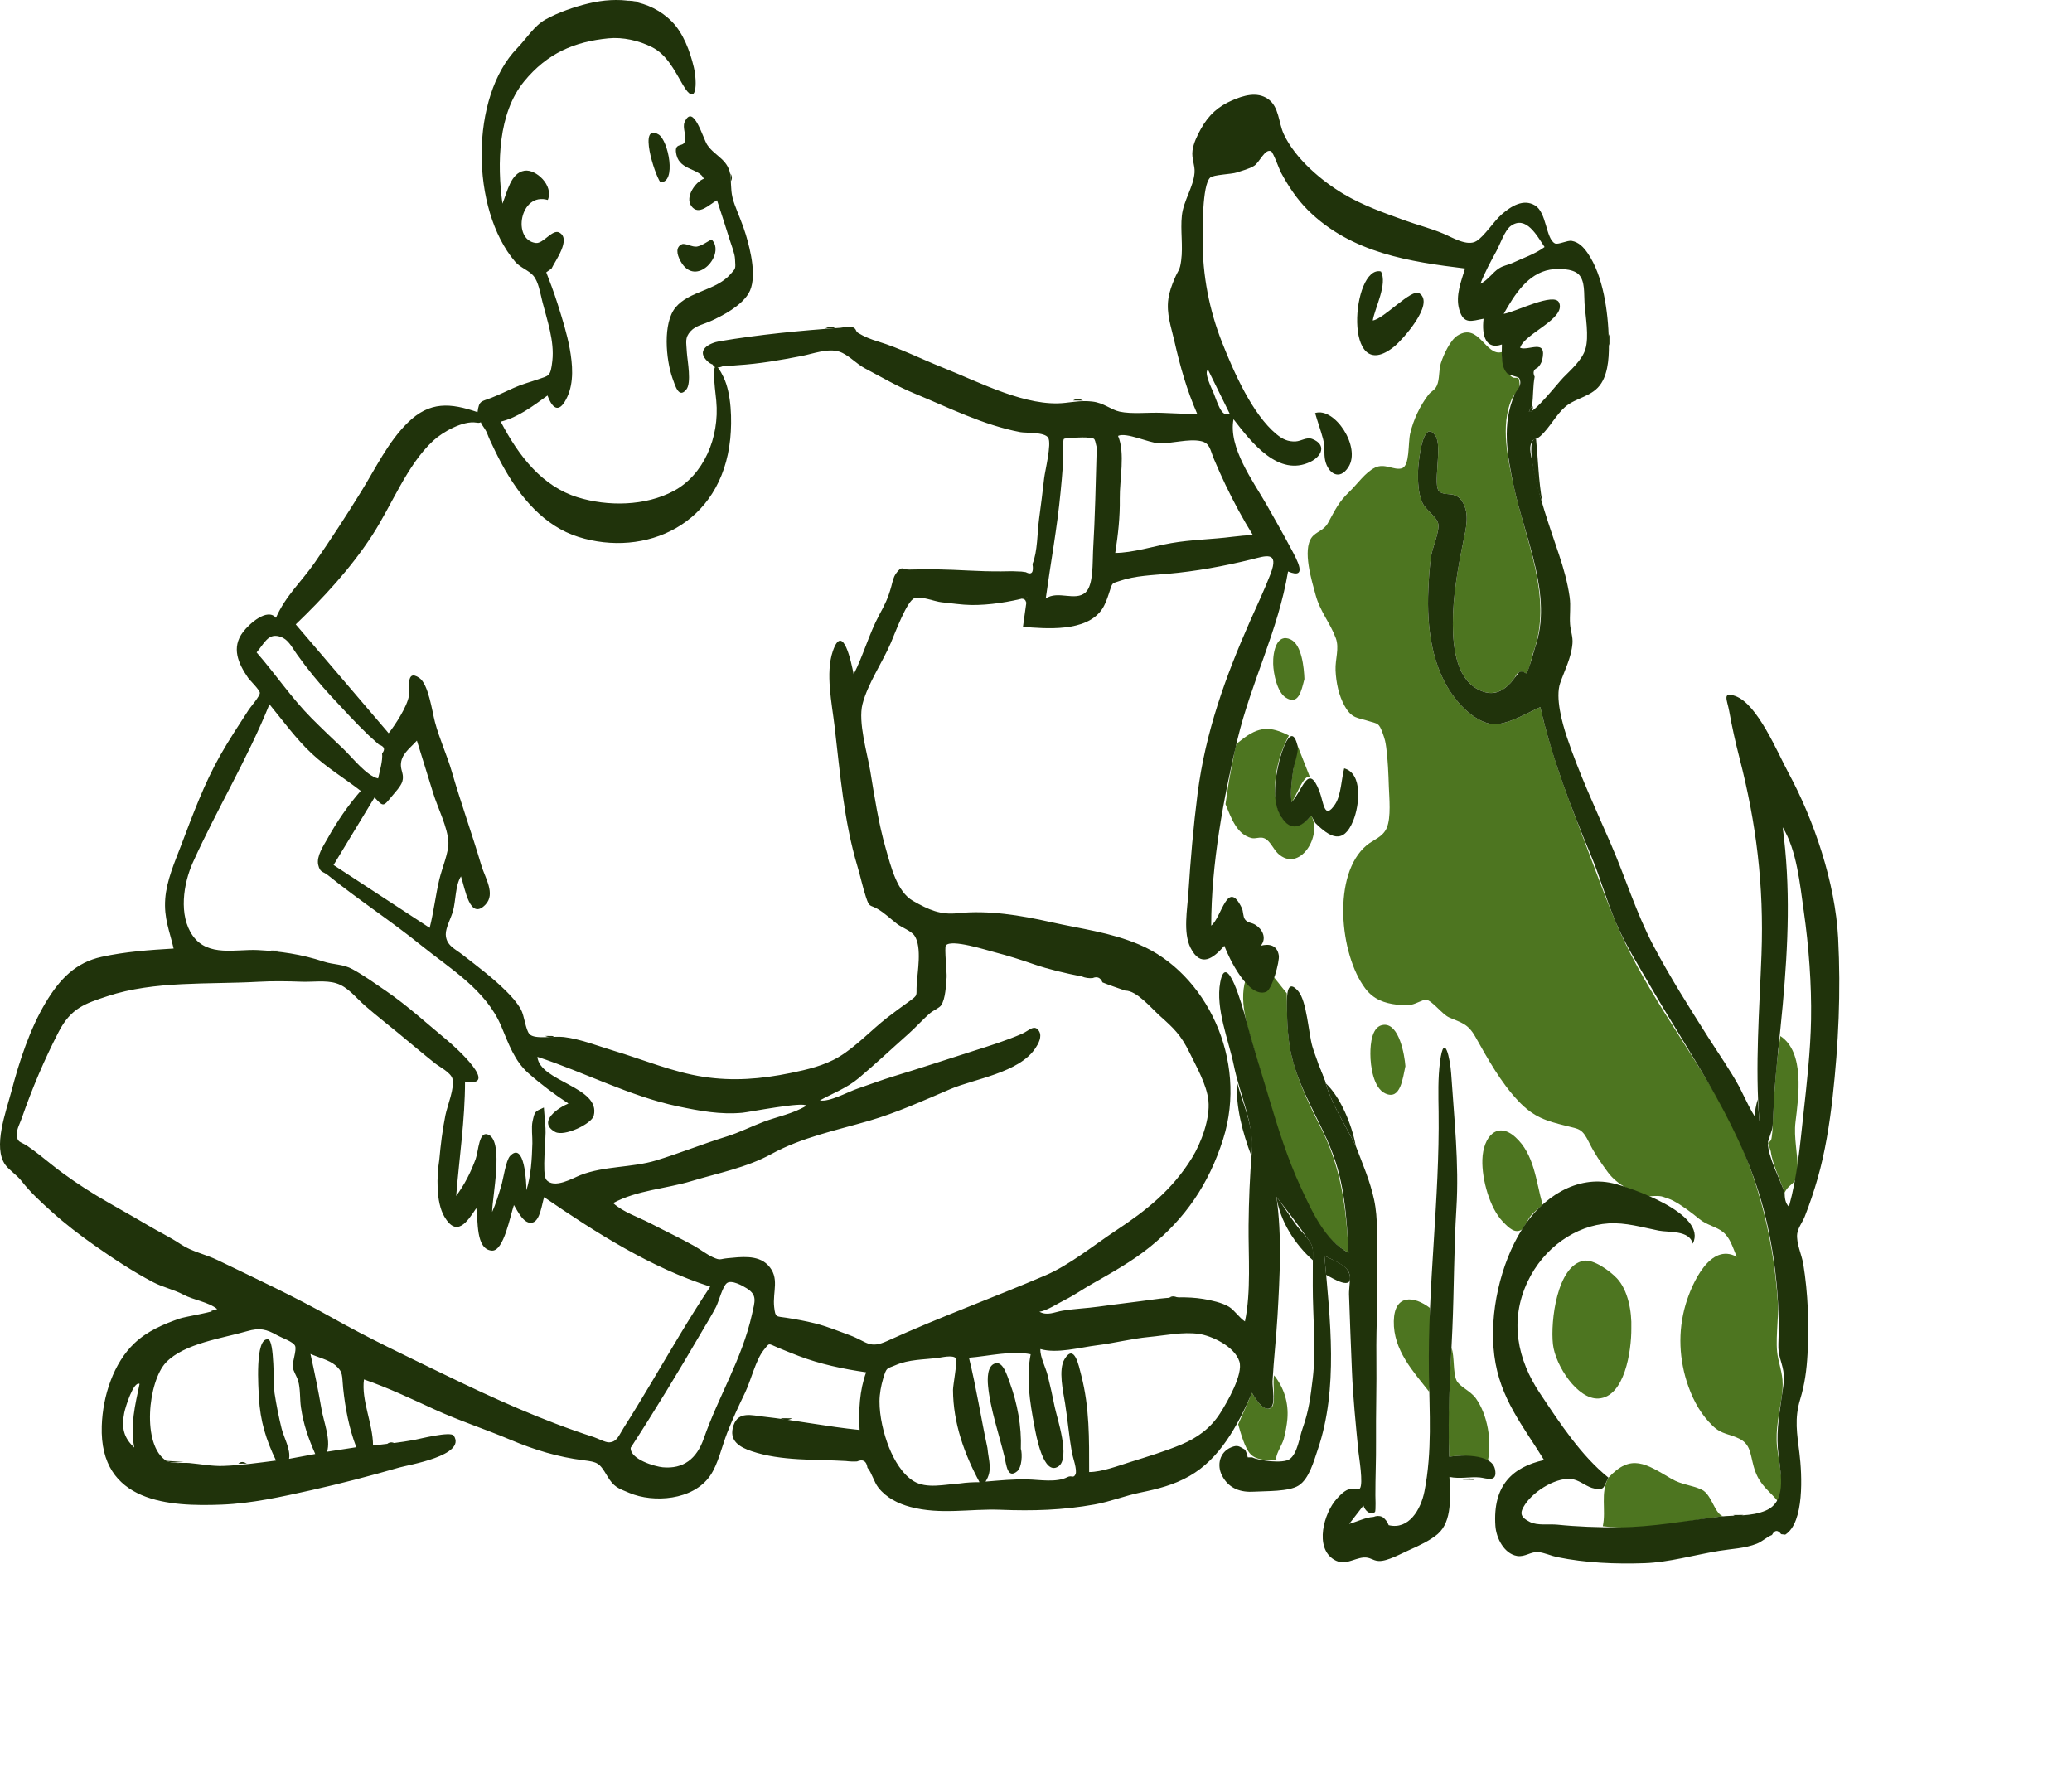 <svg width="372" height="319" viewBox="0 0 372 319" fill="none" xmlns="http://www.w3.org/2000/svg">
<g clip-path="url(#clip0_606_4198)">
<path fill-rule="evenodd" clip-rule="evenodd" d="M300.083 265.489C301.946 266.585 303.687 266.584 305.519 267.437C307.337 268.283 307.811 271.793 309.366 272.212C302.158 273.079 295.059 274.916 287.763 274.003C288.395 271.059 287.261 268.047 288.78 265.285C292.843 260.89 295.484 262.784 300.083 265.489ZM269.646 63.203C269.74 65.272 269.874 66.094 271.158 67.429C272.165 68.475 272.731 66.916 272.827 68.959C272.882 70.137 271.811 70.728 271.396 71.681C269.33 76.426 270.756 82.555 271.772 87.282C273.831 96.866 278.86 107.287 275.316 117.029C274.959 118.012 274.672 120.141 273.982 120.893C273.072 120.343 272.407 120.584 271.988 121.614C271.737 121.937 271.485 122.26 271.234 122.583C269.641 124.267 267.946 124.893 265.832 123.998C261.57 122.194 260.866 116.534 260.843 112.078C260.818 107.168 261.733 102.025 262.711 97.24C263.182 94.937 263.907 92.263 262.557 90.09C261.282 88.037 259.707 89.194 258.452 88.278C257.115 87.302 259.04 80.134 257.723 78.234C255.424 74.915 254.623 83.034 254.586 84.692C254.546 86.508 254.632 88.627 255.381 90.274C255.969 91.567 257.884 92.703 258.212 94.008C258.52 95.229 257.172 98.399 256.964 99.709C256.644 101.726 256.532 103.788 256.44 105.833C256.13 112.742 257.078 120.014 261.237 125.375C263.061 127.727 266.152 130.396 269.044 129.968C271.596 129.59 274.161 128.014 276.542 126.944C278.143 133.976 280.548 140.786 283.11 147.427C285.337 153.2 287.431 159.112 289.77 164.814C294.701 176.833 302.704 187.071 308.957 198.184C314.994 208.912 318.379 221.223 319.191 233.889C319.383 236.884 318.618 240.982 319.228 243.783C319.8 246.408 320.302 247.548 319.928 250.412C319.512 253.593 318.705 256.527 319.052 259.765C319.359 262.637 320.556 266.916 319.248 269.577C317.676 267.662 316.108 266.761 315.154 264.207C314.186 261.615 314.567 259.485 312.373 258.346C310.499 257.373 309.154 257.585 307.5 255.992C305.491 254.057 304.122 251.692 303.132 248.921C301.442 244.194 301.197 239.068 302.626 234.213C303.771 230.32 307.117 223.033 311.807 225.642C311.11 224.006 310.647 222.227 309.318 221.164C308.16 220.238 306.429 219.937 305.137 218.884C303.692 217.707 302.056 216.451 300.443 215.59C299.817 215.256 299.224 215.088 298.577 214.86C297.801 214.586 296.33 214.783 296.234 214.766C293.463 214.287 290.374 212.762 288.682 210.465C287.409 208.735 286.283 207.121 285.311 205.141C284.049 202.573 283.563 202.728 281.142 202.118C277.623 201.232 275.391 200.628 272.576 197.643C269.454 194.332 267.17 190.207 264.886 186.145C263.547 183.765 262.371 183.62 260.19 182.669C258.922 182.117 257.166 179.644 256.011 179.461C255.678 179.407 254.082 180.238 253.542 180.337C252.577 180.516 251.739 180.484 250.773 180.368C248.554 180.102 246.594 179.43 245.103 177.446C240.51 171.334 239.109 156.928 245.397 151.729C246.596 150.739 248.265 150.283 248.971 148.638C249.782 146.75 249.413 143.193 249.348 141.203C249.274 138.931 249.181 136.459 248.884 134.22C248.748 133.191 248.646 132.758 248.279 131.727C247.55 129.684 247.336 129.981 245.836 129.49C243.695 128.789 242.727 129.065 241.414 126.741C240.367 124.888 239.877 122.553 239.782 120.362C239.694 118.317 240.5 116.428 239.827 114.576C238.841 111.866 237.013 109.815 236.211 106.849C235.535 104.352 233.791 98.777 235.51 96.473C236.281 95.44 237.649 95.289 238.413 93.907C239.744 91.501 240.282 90.185 242.258 88.288C243.715 86.889 245.115 84.804 246.872 83.948C248.599 83.107 250.23 84.461 251.633 84.09C253.162 83.685 252.76 79.63 253.184 77.804C253.756 75.342 254.983 72.776 256.469 70.855C256.965 70.213 257.584 70.09 257.97 69.237C258.494 68.081 258.286 66.435 258.694 65.172C259.181 63.663 260.364 61.064 261.686 60.237C265.548 57.819 266.708 64.049 269.646 63.203ZM260.608 241.964C261.153 243.643 260.852 246.341 261.479 247.786C261.979 248.937 263.984 249.667 264.968 251.04C267.073 253.979 267.875 258.701 267.111 262.33C264.534 261.603 262.811 261.138 260.191 261.521C259.927 254.943 260.174 248.54 260.608 241.964ZM228.761 246.922C230.514 249.158 231.384 251.792 231.131 254.78C231.04 255.844 230.756 257.335 230.482 258.357C230.181 259.478 228.684 261.578 229.265 262.179C227.629 262.067 225.708 262.284 224.529 261.075C223.471 259.99 222.731 257.193 222.302 255.71C223.128 253.826 223.954 251.941 224.78 250.057C225.317 251.032 226.896 253.579 228.2 252.764C229.182 252.151 228.389 248.162 228.761 246.922ZM290.294 229.498C292.301 231.63 292.986 235.473 292.884 238.457C292.917 242.568 291.672 250.798 286.997 251.074C283.24 251.296 279.233 245.144 278.81 241.341C278.347 237.172 279.553 227.203 284.333 226.346C286.093 226.03 289.026 228.151 290.294 229.498ZM256.712 234.815C256.792 237.51 256.831 240.103 256.644 242.789C256.488 245.035 257.008 247.687 256.569 249.838C253.789 246.282 250.128 242.411 250.239 237.185C250.343 232.244 253.923 232.665 256.712 234.815ZM228.699 175.416L231.025 178.331C231.092 182.428 231.021 186.479 232.112 190.429C233.26 194.585 235.183 198.591 237.088 202.349C240.789 209.654 241.672 216.544 242.118 224.897C235.156 221.331 231.36 209.145 229.063 201.522C227.846 197.487 226.585 193.448 225.438 189.388C224.307 185.383 222.307 180.151 223.623 175.932C226.152 178.058 227.246 179.154 228.699 175.416ZM272.081 204.169C275.48 207.26 275.738 211.991 276.958 216.313C276.254 216.956 275.481 217.522 274.846 218.254C274.453 218.707 273.528 220.56 273.227 220.75C272.022 221.511 270.97 220.534 269.794 219.306C267.477 216.887 266.031 211.754 266.14 208.205C266.267 204.058 268.831 201.213 272.081 204.169ZM319.644 186.005C324.063 188.899 322.91 196.907 322.359 201.423C322.013 204.254 322.78 207.134 322.727 209.828C322.667 212.867 321.288 212.238 320.405 214.124C319.639 211.836 318.234 209.082 317.914 206.683L317.406 205.165C317.836 204.968 318.065 204.624 318.091 204.136C318.272 202.973 318.269 201.787 318.326 200.602C318.56 195.703 318.884 190.836 319.644 186.005ZM252.323 191.413C251.834 193.545 251.476 197.557 248.729 196.32C246.561 195.344 246.037 191.404 246.032 189.208C246.029 187.405 246.288 184.093 248.494 183.985C251.201 183.852 252.168 189.33 252.323 191.413ZM231.409 132.055C229.581 135.402 228.313 140.346 229.176 144.309C230.083 148.471 232.902 149.478 235.41 146.416C237.48 150.141 233.237 156.776 229.443 153.234C228.624 152.469 228.073 151.004 227.059 150.526C226.228 150.136 225.492 150.667 224.643 150.446C222.032 149.768 221.047 146.836 220.021 144.376C220.303 142.37 220.601 140.382 220.98 138.396C221.182 137.34 221.393 136.286 221.597 135.23C221.945 133.437 221.837 133.661 222.974 132.772C225.973 130.429 228.035 130.314 231.409 132.055ZM232.957 133.862L235.151 139.439C233.956 139.11 232.654 143.211 231.873 144.01C231.508 140.597 232.382 137.18 232.957 133.862ZM231.742 114.812C233.725 115.767 234.12 119.907 234.19 121.91C233.645 124.019 233.135 126.716 230.83 125.231C229.292 124.239 228.633 120.975 228.58 119.192C228.514 116.956 229.249 113.61 231.742 114.812Z" fill="#4D7520"/>
<path fill-rule="evenodd" clip-rule="evenodd" d="M216.884 66.377C216.067 66.797 217.626 69.935 217.869 70.511C218.502 72.013 219.274 75.119 220.773 74.264C219.477 71.635 218.18 69.006 216.884 66.377ZM25.059 248.45C23.967 247.896 22.505 252.662 22.311 253.63C21.767 256.328 22.222 258.14 24.11 259.884C23.329 256.029 24.265 252.189 25.059 248.45ZM277.308 44.345C275.949 42.328 273.986 38.583 271.241 40.566C270.156 41.349 269.322 43.86 268.653 45.087C267.603 47.012 266.586 48.866 265.787 50.939C267.145 50.301 267.945 48.914 269.159 48.155C269.988 47.637 270.744 47.587 271.543 47.21C273.31 46.376 275.729 45.558 277.308 44.345ZM55.737 243.076C56.472 246.367 57.152 249.648 57.721 252.981C58.106 255.236 59.399 258.422 58.724 260.629C60.472 260.36 62.22 260.092 63.968 259.823C62.671 256.45 61.989 252.85 61.604 249.205C61.368 246.975 61.67 246.339 60.2 245.098C59.062 244.137 57.058 243.675 55.737 243.076ZM46.07 117.129C49.431 120.975 52.37 125.359 55.941 128.942C57.796 130.804 59.698 132.614 61.603 134.41C63.217 135.933 65.785 139.29 67.887 139.756C68.147 138.529 68.761 136.519 68.597 135.261C69.21 134.536 69.019 134.006 68.025 133.671C67.417 133.137 66.816 132.594 66.221 132.04C63.885 129.811 61.674 127.389 59.461 125.005C57.26 122.635 55.225 120.155 53.315 117.477C52.308 116.067 51.72 114.653 50.069 114.239C48.109 113.746 47.456 115.494 46.07 117.129ZM113.23 259.926C113.135 262.016 117.63 263.297 118.996 263.422C122.687 263.761 125.085 261.91 126.355 258.26C129 250.662 133.234 243.969 135.005 235.979C135.53 233.609 135.985 232.53 134.113 231.322C133.345 230.827 131.344 229.722 130.509 230.353C129.714 230.953 129.062 233.654 128.551 234.635C127.739 236.195 126.816 237.677 125.935 239.186C121.812 246.243 117.657 253.116 113.23 259.926ZM59.885 155.296L77.143 166.579C77.862 163.738 78.193 160.776 78.868 157.913C79.348 155.878 80.584 153.004 80.506 151.218C80.389 148.551 78.582 145.01 77.795 142.468C76.813 139.3 75.832 136.131 74.85 132.962C73.521 134.416 71.99 135.431 71.974 137.325C71.965 138.407 72.596 139.082 72.23 140.308C71.973 141.169 70.881 142.311 70.354 142.95C68.813 144.819 68.861 144.913 67.242 143.165C64.79 147.209 62.337 151.253 59.885 155.296ZM78.871 208.196C79.118 205.478 79.435 202.872 79.97 200.204C80.299 198.566 81.687 195.201 81.231 193.657C80.895 192.523 78.9 191.537 78.123 190.919C75.875 189.134 73.68 187.255 71.454 185.433C69.502 183.835 67.522 182.275 65.607 180.62C63.834 179.087 62.495 177.181 60.349 176.524C58.471 175.948 56.088 176.324 54.143 176.25C51.533 176.151 48.882 176.118 46.275 176.264C37.524 176.753 27.72 176.054 19.301 178.844C15.322 180.163 12.757 180.939 10.533 185.249C7.96 190.233 5.762 195.412 3.891 200.795C3.618 201.581 3 202.715 3.023 203.574C3.069 205.215 3.582 204.837 4.958 205.772C6.445 206.783 7.902 207.982 9.322 209.12C11.757 211.072 14.78 213.109 17.306 214.631C20.346 216.462 23.408 218.104 26.5 219.948C28.459 221.116 30.487 222.071 32.409 223.355C34.495 224.75 36.831 225.147 39.08 226.235C46.044 229.607 52.784 232.723 59.618 236.569C66.289 240.323 73.036 243.495 79.861 246.807C88.682 251.087 97.415 255.045 106.615 258.005C107.288 258.221 108.704 258.986 109.369 258.951C110.792 258.876 111.114 257.688 111.968 256.348C113.647 253.717 115.265 251.035 116.871 248.345C120.354 242.509 123.761 236.609 127.511 230.99C116.883 227.599 107.029 221.344 97.687 214.923C97.289 216.201 96.972 219.033 95.697 219.46C94.12 219.99 92.975 217.492 92.268 216.343C91.6 218.247 90.455 224.67 88.315 224.529C85.357 224.335 85.879 219.013 85.511 216.901C83.88 219.379 81.991 222.228 79.775 218.417C78.24 215.776 78.41 211.141 78.871 208.196ZM202.009 177.844C200.638 177.354 199.277 176.919 197.936 176.37C197.584 175.516 196.999 175.256 196.181 175.593C195.511 175.661 194.859 175.567 194.226 175.308C191.426 174.761 188.325 174.051 185.65 173.128C183.267 172.306 181.021 171.58 178.6 170.962C177.163 170.596 170.76 168.524 169.814 169.743C169.523 170.118 170.024 174.665 169.953 175.475C169.828 176.916 169.766 179.288 168.967 180.488C168.661 180.948 167.495 181.458 167.074 181.817C165.704 182.981 164.439 184.428 163.077 185.635C160.103 188.27 157.207 191.005 154.172 193.554C152.028 195.355 149.573 196.247 147.191 197.556C148.886 197.903 152.202 196.038 153.913 195.46C156.129 194.71 158.303 193.878 160.569 193.191C165.215 191.785 169.976 190.197 174.698 188.699C177.598 187.779 180.662 186.821 183.473 185.603C184.72 185.063 185.699 183.807 186.523 185.085C187.181 186.106 186.385 187.449 185.88 188.205C182.932 192.616 174.926 193.689 170.641 195.52C165.805 197.584 161.033 199.759 156.054 201.21C150.238 202.904 143.926 204.2 138.507 207.176C134.011 209.644 128.918 210.601 124.138 212.049C119.649 213.41 114.325 213.682 110.082 215.992C111.915 217.646 114.627 218.51 116.763 219.622C119.378 220.984 122.02 222.227 124.606 223.67C125.707 224.284 126.859 225.197 127.973 225.708C129.387 226.356 129.205 226.014 130.666 225.883C132.939 225.678 136.006 225.211 137.852 227.103C140.079 229.386 138.668 231.886 138.995 234.679C139.219 236.593 139.334 236.286 141.193 236.579C142.904 236.848 144.614 237.161 146.302 237.579C148.386 238.096 150.519 238.963 152.549 239.709C155.697 240.868 156.039 242.231 159.321 240.736C168.665 236.477 178.33 232.977 187.735 228.948C192.066 227.092 196.417 223.512 200.494 220.822C205.725 217.371 210.455 213.639 213.997 207.893C215.612 205.275 217.295 200.852 216.956 197.601C216.652 194.693 214.771 191.462 213.559 188.962C212.01 185.77 210.647 184.532 208.277 182.411C206.63 180.937 204.085 177.825 202.009 177.844ZM97.938 202.55C98.083 204.155 97.263 210.77 98.076 211.788C99.465 213.528 102.874 211.497 104.192 210.979C108.476 209.295 113.455 209.663 117.817 208.33C122.049 207.036 126.189 205.36 130.444 204.043C132.727 203.335 134.894 202.227 137.139 201.385C139.639 200.448 142.429 199.934 144.747 198.524C144.46 197.709 134.43 199.67 133.29 199.776C129.331 200.143 125.603 199.445 121.701 198.625C113.093 196.815 104.983 192.522 96.486 189.738C96.885 194.218 107.912 195.11 106.598 200.309C106.231 201.758 101.298 204.127 99.667 203.218C96.352 201.37 100.407 198.769 102.059 198.121C99.544 196.472 97.137 194.684 94.842 192.652C92.384 190.477 91.327 187.426 90.009 184.278C87.256 177.695 80.74 173.866 75.679 169.768C70.206 165.337 64.379 161.57 58.909 157.149C57.933 156.359 57.477 156.722 57.134 155.281C56.767 153.738 58.115 151.777 58.77 150.6C60.489 147.506 62.493 144.577 64.765 141.987C61.835 139.707 58.67 137.825 55.922 135.244C53.137 132.628 50.833 129.435 48.376 126.44C44.451 136.205 38.95 145.261 34.63 154.838C32.924 158.62 32.022 164.341 34.617 168.006C37.348 171.863 42.44 170.362 46.295 170.566C50.363 170.782 54.074 171.309 58.087 172.628C59.903 173.226 61.555 173.049 63.3 174.008C65.346 175.132 67.359 176.576 69.306 177.908C73.134 180.528 76.711 183.808 80.326 186.798C81.809 188.024 89.851 195.294 83.49 194.171C83.49 200.974 82.448 207.94 81.901 214.71C83.409 212.65 84.485 210.557 85.397 208.083C85.94 206.611 85.947 202.854 87.756 203.745C90.477 205.084 88.358 214.925 88.358 217.587C89.032 216.098 89.504 214.494 89.989 212.915C90.357 211.72 90.817 208.329 91.584 207.527C94.152 204.843 94.512 212.163 94.512 213.691C95.344 210.992 95.497 208.112 95.581 205.261C95.613 204.136 95.37 202.386 95.619 201.297C96.032 199.483 95.983 199.602 97.644 198.835C97.743 200.073 97.841 201.311 97.938 202.55ZM177.281 259.956C177.485 262.257 178.263 263.923 176.94 265.994C179.498 265.784 182.017 265.527 184.579 265.602C186.637 265.661 189.714 266.199 191.633 265.192C192.415 264.781 192.681 265.488 193.084 264.704C193.465 263.958 192.568 261.485 192.46 260.872C191.943 257.928 191.691 254.908 191.221 251.945C190.898 249.909 189.95 245.905 191.142 243.981C192.895 241.149 193.667 245.138 194.124 246.908C195.628 252.742 195.541 258.283 195.541 264.277C197.807 264.277 200.784 263.146 202.969 262.463C205.983 261.521 209.202 260.554 212.122 259.324C214.877 258.165 217.302 256.473 219.044 253.75C220.347 251.713 223.235 246.687 222.517 244.435C221.638 241.674 217.443 239.775 215.203 239.472C212.297 239.078 209.319 239.745 206.345 240.025C203.161 240.326 200.073 241.136 196.923 241.526C193.864 241.905 189.759 243.071 186.787 242.197C186.71 243.595 187.732 245.473 188.088 246.896C188.555 248.762 188.972 250.645 189.35 252.536C189.756 254.56 192.268 261.838 189.984 263.293C187.302 265.001 186.022 257.688 185.689 255.905C184.892 251.654 184.208 247.407 185.042 243.134C181.619 242.428 177.491 243.476 173.962 243.754C175.277 249.05 176.125 254.596 177.281 259.956ZM29.87 262.258C31.061 262.863 32.696 262.539 33.99 262.655C36.011 262.836 38.054 263.254 40.089 263.18C43.194 263.067 46.449 262.618 49.557 262.212C47.785 258.556 46.709 255.095 46.488 250.905C46.408 249.4 45.709 240.066 48.138 240.465C49.31 240.658 49.061 248.628 49.289 250.096C49.619 252.226 50.046 254.407 50.565 256.492C50.942 258.005 52.223 260.27 51.895 261.905C53.462 261.615 55.029 261.325 56.596 261.034C55.378 258.257 54.488 255.767 54.032 252.669C53.811 251.174 53.952 249.313 53.524 247.893C53.254 246.998 52.64 246.156 52.558 245.405C52.463 244.539 53.293 242.411 52.986 241.642C52.684 240.886 50.585 240.186 49.849 239.769C47.822 238.621 46.633 238.33 44.361 238.99C39.978 240.264 33.072 241.168 29.803 244.603C26.565 248.006 25.387 259.485 29.87 262.258ZM221.29 96.365C222.503 96.209 223.704 96.112 224.924 96.04C223.142 93.173 221.523 90.177 220.046 87.092C219.322 85.581 218.638 84.046 217.984 82.494C217.232 80.714 217.253 79.551 215.62 79.197C213.359 78.707 210.336 79.686 208.01 79.575C206.213 79.488 202.179 77.555 200.731 78.256C202.051 81.349 200.992 86.161 201.043 89.49C201.095 92.801 200.735 96.001 200.226 99.266C203.309 99.266 207.168 98.049 210.28 97.505C213.904 96.872 217.598 96.839 221.29 96.365ZM172.346 266.326C173.534 266.152 174.663 266.098 175.861 266.098C173.16 261.092 171.121 255.493 171.098 249.528C171.095 248.748 171.916 244.263 171.644 243.891C171.115 243.165 168.92 243.738 168.318 243.807C165.858 244.088 163.124 244.067 160.808 245.08C159.21 245.779 159.192 245.357 158.557 247.507C158.181 248.779 157.911 250.231 157.903 251.569C157.888 254.272 158.642 257.43 159.616 259.864C160.544 262.18 162.01 264.664 164.026 265.909C166.349 267.343 169.622 266.489 172.346 266.326ZM196.904 80.335C196.437 78.34 196.639 78.79 195.086 78.543C194.759 78.491 191.202 78.575 190.997 78.814C190.762 79.089 190.852 83.15 190.821 83.615C190.716 85.207 190.56 86.796 190.408 88.384C189.792 94.831 188.624 101.071 187.747 107.464C189.912 105.928 193.041 108.023 194.891 106.36C196.352 105.046 196.133 100.842 196.242 98.987C196.607 92.778 196.732 86.554 196.904 80.335ZM275.08 72.807C274.885 73.164 274.691 73.522 274.496 73.88C275.252 74.434 279.677 68.797 280.662 67.788C281.972 66.445 284.047 64.652 284.638 62.689C285.325 60.407 284.649 56.805 284.483 54.446C284.364 52.758 284.616 50.422 283.412 49.243C282.304 48.157 279.575 48.186 278.262 48.419C274.324 49.116 271.956 52.818 269.968 56.346C271.987 56.063 279.102 52.348 279.929 54.357C281.129 57.276 273.656 59.885 272.917 62.446C274.447 63.063 277.821 60.667 276.872 64.654C276.71 65.211 276.427 65.673 276.025 66.039C275.326 66.322 275.161 66.855 275.529 67.638C275.216 69.2 275.28 71.175 275.08 72.807ZM320.405 214.125C320.426 215.071 320.502 215.975 321.179 216.644C322.679 211.212 323.148 205.777 323.769 200.127C324.391 194.477 325.053 188.686 325.151 183.04C325.262 176.713 324.739 169.83 323.844 163.578C323.144 158.691 322.602 152.678 320.054 148.518C321.501 159.297 321.051 169.517 320.075 180.334C319.557 186.077 318.826 191.777 318.49 197.545C318.402 199.069 318.373 200.611 318.257 202.131C318.189 203.027 317.413 204.725 317.406 205.165C317.368 207.607 319.655 211.882 320.405 214.125ZM243.405 205.729C244.609 208.896 245.977 212.015 246.699 215.382C247.461 218.937 247.133 222.249 247.255 225.852C247.457 231.829 247.038 237.771 247.111 243.758C247.174 248.859 247.003 253.834 247.047 258.882C247.076 262.075 246.923 265.256 246.932 268.448C246.932 268.438 247.043 271.313 246.851 271.459C245.989 272.113 245.047 271.184 244.783 270.289L242.228 273.594C243.567 273.209 245.214 272.406 246.591 272.335C247.118 272.113 247.643 272.107 248.166 272.316C248.686 272.675 249.07 273.175 249.321 273.817C252.928 274.696 255.093 271.024 255.742 267.741C257.147 260.619 256.641 253.588 256.539 246.397C256.318 230.776 258.488 215.249 258.283 199.626C258.243 196.603 258.142 193.616 258.54 190.598C259.277 184.993 260.366 190.124 260.541 192.769C261.066 200.719 261.981 208.921 261.478 216.92C261.025 224.127 261.067 231.4 260.753 238.629C260.419 246.312 259.882 253.832 260.191 261.521C261.996 261.257 267.8 260.864 268.404 263.762C268.932 266.29 266.81 265.355 265.708 265.248C263.922 265.075 262.177 265.554 260.224 265.154C260.368 268.554 260.778 273.114 258.12 275.41C256.813 276.539 254.648 277.558 253.121 278.224C251.624 278.877 249.089 280.323 247.53 280.244C246.427 280.188 246.002 279.509 244.792 279.617C242.995 279.779 241.441 281.152 239.537 280.018C235.926 277.866 237.701 271.606 239.981 269.098C240.568 268.451 241.229 267.744 242.018 267.428C242.393 267.278 243.962 267.459 244.143 267.235C244.81 266.406 243.977 261.559 243.888 260.639C243.419 255.813 242.909 250.885 242.717 246.037C242.537 241.48 242.336 236.914 242.198 232.355C242.169 231.362 242.554 229.321 242.19 228.453C241.585 227.011 238.931 226.093 237.78 225.421C238.806 236.911 240.313 249.261 236.6 260.205C235.862 262.378 235.035 265.48 233.165 266.689C231.403 267.828 227.253 267.668 225.142 267.803C222.871 267.948 220.649 267.342 219.397 264.905C218.413 262.986 219.003 260.685 221.024 259.849C222.234 259.348 222.47 259.67 223.53 260.265C223.76 260.692 223.921 261.151 224.015 261.642H224.83C225.934 262.206 230.348 262.836 231.562 261.937C232.968 260.896 233.274 258.082 233.874 256.41C234.988 253.304 235.283 250.783 235.687 247.463C236.32 242.266 235.679 236.239 235.691 230.825C235.694 229.3 235.7 227.775 235.702 226.25C235.704 223.947 235.88 223.961 234.73 222.303C232.998 219.804 231.024 217.25 229.169 214.855C230.174 221.853 229.763 229.222 229.364 236.194C229.14 240.111 228.676 244.101 228.464 247.966C228.4 249.127 229.13 252.33 227.95 252.843C226.753 253.364 225.263 250.934 224.78 250.057C222.141 256.078 218.991 261.885 213.547 265C210.747 266.601 207.832 267.324 204.777 267.952C201.947 268.534 199.331 269.596 196.541 270.097C190.765 271.133 185.446 271.28 179.634 271.053C174.151 270.84 168.901 271.997 163.435 270.54C161.302 269.971 159.147 268.927 157.689 267.059C156.893 266.041 156.541 264.437 155.739 263.498C155.558 262.282 154.932 261.908 153.862 262.373C153.19 262.407 152.521 262.382 151.854 262.296C146.372 261.968 140.28 262.334 134.968 260.544C132.951 259.865 130.701 258.745 131.706 255.86C132.586 253.338 135.012 254.104 137.001 254.324C142.78 254.964 148.468 256.132 154.33 256.72C154.141 253.218 154.304 249.645 155.504 246.369C151.438 245.786 147.222 244.906 143.353 243.421C142.158 242.962 140.968 242.486 139.783 241.996C137.829 241.188 138.235 240.979 137.104 242.389C135.682 244.16 134.811 247.855 133.781 249.995C132.622 252.404 131.51 254.785 130.533 257.298C129.608 259.678 128.919 262.864 127.51 264.915C124.411 269.425 117.254 269.815 113.042 268.044C110.979 267.176 110.234 267.04 108.984 264.925C107.614 262.609 107.274 262.474 104.75 262.159C100.193 261.592 95.891 260.284 91.622 258.478C87.112 256.57 82.48 255.082 77.983 253.023C73.772 251.094 69.703 249.154 65.347 247.649C64.83 251.406 66.972 255.642 66.972 259.515C69.507 259.225 71.87 258.971 74.383 258.51C75.279 258.345 80.923 256.897 81.474 257.752C83.769 261.314 73.324 262.989 71.692 263.46C66.46 264.969 61.125 266.372 55.861 267.539C50.487 268.73 45.248 269.915 39.793 270.129C30.563 270.491 17.831 269.881 18.271 256.015C18.445 250.582 20.402 244.685 24.148 241.142C26.479 238.937 29.386 237.725 32.235 236.727C33.288 236.359 38.834 235.497 39.003 235.023C37.44 233.742 34.769 233.408 32.915 232.421C31.147 231.48 29.282 231.13 27.472 230.181C23.856 228.286 20.364 225.969 17.021 223.625C14.362 221.761 11.674 219.703 9.226 217.487C7.281 215.727 5.417 214.034 3.862 212.022C3.048 210.969 1.608 210.036 0.956 209.129C-1.333 205.945 1.081 199.608 2.056 195.9C3.479 190.481 5.379 184.715 8.181 180.02C10.758 175.703 13.631 172.795 18.253 171.783C22.519 170.85 26.809 170.554 31.172 170.292C30.439 167.103 29.407 164.853 29.668 161.355C29.915 158.057 31.372 154.779 32.515 151.775C34.641 146.19 36.646 140.724 39.553 135.582C41.151 132.756 42.946 130.074 44.69 127.366C44.971 126.93 46.719 124.933 46.652 124.37C46.586 123.811 44.83 122.109 44.562 121.719C42.756 119.099 41.508 116.278 43.628 113.473C44.733 112.011 47.983 109.059 49.546 110.916C51.237 107.01 54.195 104.346 56.498 101.022C59.369 96.878 62.111 92.67 64.798 88.329C67.474 84.007 69.66 79.363 73.207 75.88C77.16 71.999 80.881 72.334 85.736 73.993C86.013 71.852 86.398 72.137 88.21 71.422C89.581 70.881 90.913 70.239 92.261 69.628C93.694 68.978 95.144 68.609 96.609 68.098C98.56 67.418 98.853 67.64 99.171 64.743C99.554 61.242 98.244 57.541 97.399 54.243C96.982 52.616 96.692 50.591 95.754 49.496C94.905 48.507 93.4 48.056 92.471 46.962C84.471 37.532 84.345 17.4 92.867 8.636C94.523 6.933 95.889 4.641 97.95 3.491C100.214 2.228 103.2 1.207 105.693 0.611C110.832 -0.615 116.595 -0.226 120.658 3.905C122.661 5.942 123.883 9.18 124.566 12.072C125.218 14.834 125.078 19.504 122.605 15.234C121.046 12.541 119.691 9.795 117.051 8.463C114.691 7.273 111.811 6.63 109.24 6.883C103.183 7.478 98.274 9.511 94.081 14.637C89.445 20.305 89.209 29.354 90.209 36.561C91.089 34.429 91.686 31.054 94.155 30.647C96.212 30.308 99.456 33.311 98.352 35.898C93.341 34.437 91.876 43.101 96.208 43.622C97.52 43.78 99.181 41.11 100.389 41.732C102.648 42.894 99.621 46.899 99.024 48.218C98.707 48.441 98.39 48.664 98.073 48.888C98.385 49.718 98.701 50.546 99.019 51.373C99.405 52.428 99.773 53.485 100.112 54.561C100.938 57.179 101.794 59.878 102.292 62.605C102.798 65.378 103.06 68.617 101.865 71.222C100.551 74.085 99.313 73.733 98.303 71.009C95.661 72.913 93.004 74.944 89.897 75.696C93.155 81.944 97.372 87.316 103.713 89.282C109.087 90.948 115.851 90.887 120.979 88.131C126.3 85.271 129.228 78.587 128.595 71.937C128.389 69.783 127.293 62.303 129.901 67.714C131.331 70.682 131.436 75.496 131.11 78.75C129.55 94.317 115.749 100.141 103.848 96.394C97.743 94.471 93.344 89.325 90.069 83.266C89.305 81.854 88.606 80.396 87.923 78.93C87.65 78.344 87.41 77.527 87.046 77.013C85.62 74.999 87.021 76.121 85.507 75.869C83.163 75.48 79.474 77.532 77.734 79.158C73.011 83.57 70.396 90.627 66.771 96.187C62.913 102.106 58.012 107.374 53.096 112.097C58.657 118.609 64.217 125.121 69.778 131.633C70.927 130.179 73.11 126.856 73.416 124.912C73.595 123.773 72.791 120.023 75.263 121.692C76.933 122.819 77.566 127.643 78.087 129.616C78.891 132.664 80.245 135.534 81.121 138.551C82.745 144.147 84.745 149.694 86.409 155.331C87.085 157.623 89.014 160.467 87.16 162.408C84.344 165.356 83.507 159.551 82.761 157.334C81.722 158.985 81.857 161.662 81.322 163.588C80.995 164.764 79.999 166.595 80.032 167.754C80.088 169.735 81.662 170.325 83.079 171.433C85.717 173.493 88.424 175.504 90.84 177.904C91.848 178.905 92.776 179.917 93.511 181.205C94.154 182.329 94.347 184.864 95.057 185.646C95.985 186.669 99.418 185.956 101.23 186.179C104.257 186.551 107.324 187.782 110.262 188.666C115.461 190.23 120.809 192.483 126.254 193.319C131.601 194.139 136.619 193.732 141.949 192.639C144.86 192.041 147.987 191.328 150.644 189.727C153.704 187.884 156.417 184.934 159.275 182.707C160.555 181.71 161.863 180.768 163.171 179.823C164.919 178.56 164.462 178.834 164.576 176.827C164.708 174.505 165.556 170.071 164.199 168.004C163.633 167.141 161.894 166.51 161.076 165.882C159.886 164.969 158.819 163.908 157.544 163.173C156.152 162.371 156.111 163.007 155.465 161.039C154.878 159.252 154.491 157.38 153.952 155.575C151.487 147.316 150.85 138.929 149.828 130.305C149.354 126.3 148.189 120.849 149.508 116.948C151.342 111.521 152.876 119.11 153.263 121.056C155.014 117.627 156.02 113.814 157.841 110.429C158.903 108.456 159.422 107.447 160.021 105.285C160.263 104.409 160.36 103.682 160.872 102.955C161.956 101.416 162.116 102.293 163.243 102.255C166.787 102.136 170.271 102.241 173.819 102.428C175.779 102.532 177.74 102.587 179.715 102.579C180.677 102.575 181.65 102.521 182.612 102.584C183.13 102.578 183.645 102.622 184.158 102.717C185.217 103.282 185.621 102.795 185.37 101.256C186.292 99.052 186.231 95.534 186.557 93.129C186.885 90.709 187.19 88.284 187.464 85.854C187.611 84.555 188.842 79.654 188.189 78.587C187.541 77.529 184.166 77.766 183.167 77.576C176.528 76.314 170.352 73.186 164.142 70.624C161.085 69.362 158.183 67.659 155.25 66.111C153.724 65.305 152.281 63.646 150.672 63.129C148.642 62.477 145.946 63.52 143.923 63.912C140.067 64.66 136.347 65.315 132.434 65.559C131.052 65.645 128.423 66.088 127.176 65.002C124.67 62.82 127.523 61.545 129.16 61.269C136.403 60.051 143.624 59.351 150.921 58.843C151.264 58.819 152.517 58.528 152.934 58.679C153.884 59.022 153.501 59.42 154.071 59.773C155.126 60.429 156.33 60.912 157.668 61.318C161.49 62.479 165.339 64.426 169.174 65.956C176.074 68.709 184.318 73.099 191.219 72.327C192.922 72.137 194.322 71.893 196.103 72.091C198.188 72.322 199.405 73.545 201.007 73.9C203.153 74.376 206.223 74.019 208.483 74.11C210.637 74.197 212.793 74.312 214.948 74.312C213.055 69.96 211.903 65.875 210.839 61.202C210.259 58.653 209.386 56.338 209.764 53.654C209.943 52.387 210.385 51.197 210.868 50.052C211.597 48.325 211.804 48.686 212.063 46.773C212.419 44.14 211.908 41.364 212.188 38.723C212.475 36.013 214.266 33.597 214.466 31.006C214.572 29.627 213.898 28.502 214.1 27.015C214.28 25.685 214.969 24.291 215.588 23.171C217.028 20.561 218.783 19.082 221.218 18.019C223.175 17.165 225.673 16.381 227.65 17.764C229.668 19.176 229.522 22.016 230.489 24.089C232.568 28.546 237.364 32.529 241.187 34.805C244.699 36.896 248.483 38.217 252.249 39.581C254.541 40.41 256.897 41.002 259.149 41.951C260.771 42.633 263.415 44.289 265.066 43.283C266.505 42.407 268.183 39.731 269.607 38.489C271.274 37.035 273.496 35.617 275.594 36.883C277.692 38.148 277.52 42.814 279.151 43.691C279.72 43.997 281.408 43.101 282.184 43.242C283.436 43.47 284.298 44.356 285.048 45.447C287.851 49.523 288.719 55.988 288.842 61.013C288.903 63.522 288.85 66.644 287.509 68.774C285.946 71.26 282.987 71.321 280.979 73.07C279.374 74.469 278.237 76.757 276.607 78.247C275.604 79.166 275.216 78.46 274.801 79.892C274.53 80.823 275.077 82.64 275.238 83.541C276.236 89.099 278.105 94.226 279.879 99.521C280.714 102.016 281.423 104.512 281.804 107.156C282.054 108.891 281.766 110.408 281.887 112.077C281.973 113.266 282.415 114.292 282.317 115.511C282.111 118.091 280.886 120.371 280.106 122.641C279.217 125.229 280.438 129.71 281.333 132.386C283.478 138.798 286.494 145.275 289.174 151.436C291.807 157.487 293.765 163.932 296.832 169.745C299.81 175.391 303.315 180.919 306.704 186.258C308.589 189.228 310.589 192.054 312.297 195.169C312.671 195.85 315.22 201.5 315.882 201.304C315.071 191.445 315.891 181.192 316.253 171.34C316.707 159.007 315.334 147.836 312.299 136.064C311.589 133.312 310.957 130.495 310.457 127.683C310.108 125.714 309.121 124.096 311.543 124.957C315.554 126.382 319.083 135.038 321.122 138.806C325.688 147.245 329.502 158.499 330.014 168.397C330.517 178.112 330.083 187.408 329.022 196.98C328.497 201.702 327.651 206.967 326.357 211.483C325.691 213.806 324.892 216.212 324.006 218.438C323.632 219.378 322.81 220.439 322.668 221.472C322.444 223.109 323.493 225.319 323.756 226.937C324.614 232.229 324.811 237.713 324.519 243.084C324.362 245.964 324.014 248.54 323.192 251.249C322.145 254.701 322.631 257.337 323.067 260.895C323.534 264.702 323.981 273.356 320.518 275.519C320.274 275.491 320.028 275.461 319.784 275.433C319.165 274.617 318.616 274.666 318.136 275.578C317.241 275.912 316.366 276.772 315.423 277.142C313.234 278.002 310.872 278.054 308.59 278.432C304.121 279.171 299.668 280.476 295.279 280.634C290.081 280.821 284.658 280.588 279.576 279.546C278.525 279.331 277.298 278.761 276.247 278.652C274.821 278.504 273.82 279.588 272.348 279.333C270.067 278.938 268.625 276.177 268.476 273.915C268.001 266.707 271.498 263.401 277.214 262.121C273.521 256.076 269.269 251.116 268.286 243.351C267.319 235.712 269.417 226.87 273.227 220.75C276.884 214.875 283.126 210.947 289.562 212.437C292.549 213.129 306.642 217.887 303.918 223.283C303.314 220.814 299.598 221.292 297.803 220.936C294.825 220.344 291.848 219.452 288.826 219.636C282.884 219.997 277.14 224.016 274.263 230.1C270.945 237.115 272.459 244.114 276.453 250.103C280.105 255.579 283.869 261.332 288.78 265.285C287.831 267.011 288.174 267.553 286.288 267.244C284.994 267.032 283.782 265.877 282.474 265.59C279.761 264.994 275.49 267.536 273.813 270.078C272.823 271.58 272.859 272.323 274.686 273.248C276.034 273.93 278.156 273.577 279.604 273.725C283.205 274.093 286.875 274.216 290.488 274.201C296.742 274.175 302.558 273.028 308.748 272.285C311.491 271.956 314.359 272.335 317.043 271.181C320.679 269.618 319.788 265.027 319.317 261.308C318.85 257.624 319.325 254.767 319.832 251.119C320.051 249.534 320.461 247.705 320.171 246.11C319.826 244.215 319.208 243.376 319.287 241.263C319.567 233.742 318.742 225.821 316.999 218.562C313.212 202.796 303.966 190.353 296.255 176.953C294.077 173.168 291.787 169.582 290.053 165.483C288.411 161.6 287.279 157.493 285.648 153.599C282.053 145.016 278.643 136.175 276.542 126.943C274.161 128.015 271.596 129.59 269.044 129.968C266.152 130.397 263.061 127.727 261.237 125.375C257.078 120.014 256.129 112.742 256.44 105.833C256.532 103.788 256.644 101.727 256.964 99.709C257.172 98.399 258.52 95.229 258.213 94.009C257.884 92.703 255.969 91.567 255.382 90.274C254.632 88.628 254.546 86.508 254.586 84.692C254.623 83.034 255.424 74.915 257.723 78.234C259.04 80.135 257.115 87.302 258.452 88.278C259.654 89.156 261.311 88.083 262.558 90.09C263.905 92.258 263.183 94.931 262.711 97.241C261.735 102.016 260.818 107.174 260.843 112.079C260.866 116.545 261.564 122.192 265.832 123.998C267.989 124.911 269.626 124.283 271.234 122.583C271.603 122.098 271.979 121.621 272.362 121.151C272.714 120.459 273.254 120.373 273.982 120.894C274.521 120.404 275.319 117.023 275.589 116.268C278.895 107.005 273.683 96.37 271.772 87.282C270.603 81.723 269.584 76.147 271.95 70.782C272.333 69.914 273.388 69.159 272.755 67.913C272.588 67.585 270.995 67.431 270.618 67.051C269.39 65.811 269.646 63.499 269.646 61.844C266.805 62.846 265.986 60.318 266.355 57.221C264.236 57.605 262.764 58.346 261.979 55.542C261.283 53.056 262.334 50.52 263.031 48.203C253.225 47.002 242.634 45.462 234.819 37.725C232.893 35.818 231.29 33.416 229.955 30.929C229.714 30.479 228.577 27.312 228.2 27.147C227.081 26.656 226.142 29.159 225.147 29.78C224.263 30.33 223.006 30.634 222.024 30.97C221.099 31.286 217.84 31.349 217.262 31.898C215.817 33.27 215.931 41.204 215.92 43.045C215.881 49.387 217.119 55.707 219.409 61.481C221.565 66.919 224.865 74.397 229.178 77.956C230.268 78.855 231.249 79.322 232.63 79.247C233.617 79.195 234.595 78.405 235.623 78.815C238.223 79.856 237.293 81.922 235.294 82.899C229.581 85.693 224.766 79.551 221.462 75.26C220.495 80.351 224.981 86.375 227.354 90.529C228.867 93.176 230.362 95.825 231.801 98.527C232.846 100.488 234.899 104.111 231.252 102.596C229.492 113.155 224.662 122.39 222.196 132.652C219.664 143.185 217.457 155.213 217.457 166.183C219.385 164.648 220.357 157.656 222.95 163.008C223.231 163.587 223.143 164.545 223.513 165.051C224.024 165.751 224.64 165.556 225.423 166.055C226.666 166.846 227.467 168.422 226.356 169.788C227.787 169.408 229.285 169.602 229.594 171.536C229.767 172.622 228.376 177.651 227.338 178.062C224.175 179.314 220.668 172.094 219.812 169.798C217.836 172.065 215.559 173.809 213.738 170.142C212.381 167.409 213.168 163.274 213.36 160.298C213.745 154.305 214.249 148.458 215.005 142.522C216.424 131.391 220.023 121.492 224.445 111.473C225.662 108.715 227.011 105.893 228.098 103.071C229.738 98.814 227.172 99.818 224.664 100.436C219.751 101.648 214.605 102.588 209.64 103.017C207.049 103.241 203.73 103.374 201.24 104.231C199.489 104.833 199.789 104.417 199.086 106.561C198.771 107.521 198.416 108.541 197.861 109.363C195.032 113.555 187.704 112.853 183.657 112.541C183.902 110.773 184.145 109.005 184.399 107.238C181.283 108.075 177.583 108.658 174.375 108.615C172.647 108.593 170.81 108.292 169.087 108.128C167.817 108.007 165.408 106.977 164.212 107.378C162.826 107.842 160.73 113.573 159.937 115.421C158.449 118.891 155.789 122.747 154.85 126.401C154.017 129.64 155.716 135.229 156.25 138.454C157.021 143.115 157.724 147.785 159.017 152.305C159.954 155.581 161.034 160.099 163.912 161.733C166.779 163.362 168.839 164.278 171.942 163.947C177.407 163.363 183.22 164.322 188.615 165.536C194.17 166.787 199.257 167.35 204.533 169.579C216.497 174.635 224.116 190.211 219.605 204.479C217.011 212.686 212.736 218.785 206.466 223.862C203.271 226.45 199.496 228.549 195.993 230.542C194.385 231.458 192.804 232.568 191.165 233.382C189.967 233.976 187.909 235.344 186.607 235.494C188.052 236.28 189.33 235.544 190.833 235.3C192.959 234.954 195.13 234.88 197.264 234.579C200.586 234.109 203.858 233.754 207.181 233.282C210.018 232.88 213.218 232.737 216.036 233.201C217.398 233.424 219.447 233.866 220.66 234.617C221.613 235.206 222.488 236.565 223.513 237.239C224.641 231.942 224.114 225.414 224.167 219.971C224.21 215.529 224.383 211.184 224.749 206.762C225.158 201.816 222.512 196.192 221.535 191.348C220.621 186.814 218.184 181.068 219.081 176.336C220.212 170.371 223.172 181.087 223.578 182.619C224.852 187.413 226.331 192.092 227.743 196.83C229.423 202.465 231.115 207.925 233.561 213.206C235.596 217.6 237.935 222.755 242.118 224.898C241.773 218.436 241.39 212.452 239.04 206.494C236.812 200.845 233.415 195.82 231.929 189.766C231.191 186.758 231.083 183.681 231.046 180.574C231.022 178.483 231.106 175.673 233.067 177.927C234.622 179.715 234.924 185.416 235.604 187.822C235.933 188.98 236.387 190.044 236.749 191.17C236.912 191.677 238.01 194.149 238.01 194.481C239.142 198.387 241.646 202.134 243.405 205.729Z" fill="#20330B"/>
<path fill-rule="evenodd" clip-rule="evenodd" d="M123.319 63.313C123.427 64.826 124.194 68.748 123.211 69.945C121.908 71.534 121.291 69.49 120.727 67.879C119.55 64.512 118.964 57.992 121.292 55.187C123.721 52.257 128.522 52.178 131.114 49.26C132.155 48.088 132.055 48.332 131.964 46.5C131.913 45.465 131.328 44.09 131.045 43.16C130.309 40.743 129.502 38.356 128.733 35.953C127.388 36.654 125.454 38.816 124.129 37.004C122.905 35.329 124.942 32.584 126.36 32.094C125.62 30.243 122.13 30.585 121.466 27.866C120.888 25.503 122.547 26.442 122.91 25.511C123.338 24.416 122.463 22.935 122.913 21.925C124.475 18.421 126.206 24.864 126.984 26.015C128.431 28.154 130.953 28.621 131.175 31.857C131.312 33.849 131.181 34.775 131.899 36.731C132.56 38.532 133.345 40.26 133.9 42.113C134.734 44.905 136.021 49.987 134.39 52.691C133.015 54.972 129.675 56.711 127.503 57.686C126.416 58.174 124.908 58.472 124.028 59.422C122.879 60.663 123.237 61.425 123.319 63.313Z" fill="#20330B"/>
<path fill-rule="evenodd" clip-rule="evenodd" d="M236.154 147.755C235.906 147.308 235.658 146.862 235.41 146.416C233.692 148.515 231.788 149.377 230.051 146.711C228.263 143.966 228.934 139.851 229.63 136.853C229.988 135.31 231.798 129.228 232.958 133.861C233.213 134.884 232.358 137.161 232.203 138.162C231.899 140.126 231.659 142.01 231.873 144.01C233.888 141.948 234.875 136.72 236.92 142.148C237.661 144.117 237.742 147.358 239.717 144.368C240.77 142.772 240.838 139.824 241.331 137.943C244.696 138.863 244.083 144.553 242.96 147.325C241.171 151.739 238.738 150.318 236.154 147.755Z" fill="#20330B"/>
<path fill-rule="evenodd" clip-rule="evenodd" d="M247.936 48.736C249.133 51.018 246.869 55.192 246.458 57.535C248.463 57.27 253.425 51.74 254.822 52.652C257.729 54.549 251.588 61.167 250.408 62.137C240.978 69.887 242.678 47.469 247.936 48.736Z" fill="#20330B"/>
<path fill-rule="evenodd" clip-rule="evenodd" d="M236.11 74.153C239.633 73.031 244.384 80.261 242.099 83.842C240.46 86.41 238.434 84.941 237.92 82.68C237.659 81.527 237.891 80.138 237.548 78.852C237.127 77.269 236.562 75.726 236.11 74.153Z" fill="#20330B"/>
<path fill-rule="evenodd" clip-rule="evenodd" d="M127.747 42.989C130.426 45.564 124.951 51.842 122.207 46.926C121.452 45.574 121.314 44.34 122.434 43.841C122.999 43.589 124.332 44.413 125.13 44.268C126.004 44.108 126.954 43.405 127.747 42.989Z" fill="#20330B"/>
<path fill-rule="evenodd" clip-rule="evenodd" d="M118.54 32.694C117.5 31.211 114.578 22.089 118.199 24.121C120.017 25.141 121.52 32.939 118.54 32.694Z" fill="#20330B"/>
<path fill-rule="evenodd" clip-rule="evenodd" d="M238.088 228.876C237.986 227.725 237.883 226.573 237.78 225.422C239.117 226.202 241.799 226.971 242.265 228.716C243.139 231.994 239.079 229.372 238.088 228.876Z" fill="#20330B"/>
<path fill-rule="evenodd" clip-rule="evenodd" d="M276.897 90.034C276.101 88.804 273.624 78.545 275.773 78.779C276.149 82.501 276.226 86.366 276.897 90.034Z" fill="#20330B"/>
<path fill-rule="evenodd" clip-rule="evenodd" d="M243.405 205.729C241.646 202.134 239.142 198.387 238.01 194.48C240.664 196.938 242.738 201.958 243.405 205.729Z" fill="#20330B"/>
<path fill-rule="evenodd" clip-rule="evenodd" d="M315.56 197.396C315.667 198.699 315.775 200.001 315.882 201.304C314.288 201.774 315.463 197.825 315.56 197.396Z" fill="#20330B"/>
<path fill-rule="evenodd" clip-rule="evenodd" d="M238.014 194.487C237.259 193.548 236.936 192.393 236.749 191.171C237.17 192.276 237.592 193.381 238.014 194.487Z" fill="#20330B"/>
<path fill-rule="evenodd" clip-rule="evenodd" d="M247.139 253.469C247.167 252.31 247.195 251.151 247.223 249.994C247.195 251.154 247.167 252.311 247.139 253.469Z" fill="#20330B"/>
<path fill-rule="evenodd" clip-rule="evenodd" d="M127.939 65.368C128.614 65.464 129.29 65.56 129.965 65.656C129.432 65.941 128.176 66.321 127.939 65.368Z" fill="#20330B"/>
<path fill-rule="evenodd" clip-rule="evenodd" d="M262.574 265.636C263.276 265.515 263.981 265.239 264.671 265.683C263.971 265.668 263.272 265.652 262.574 265.636Z" fill="#20330B"/>
<path fill-rule="evenodd" clip-rule="evenodd" d="M242.501 239.446C242.511 240.305 242.52 241.163 242.529 242.019C242.519 241.16 242.51 240.303 242.501 239.446Z" fill="#20330B"/>
<path fill-rule="evenodd" clip-rule="evenodd" d="M257.016 226.086C256.972 227.002 256.928 227.917 256.884 228.831C256.928 227.915 256.972 227.001 257.016 226.086Z" fill="#20330B"/>
<path fill-rule="evenodd" clip-rule="evenodd" d="M247.46 229.67C247.422 228.873 247.383 228.076 247.346 227.281C247.384 228.078 247.422 228.874 247.46 229.67Z" fill="#20330B"/>
<path fill-rule="evenodd" clip-rule="evenodd" d="M268.334 236.698C268.296 237.408 268.258 238.118 268.221 238.825C268.258 238.115 268.296 237.406 268.334 236.698Z" fill="#20330B"/>
<path fill-rule="evenodd" clip-rule="evenodd" d="M142.21 254.624C141.526 255.018 140.844 255.057 140.162 254.619C140.845 254.621 141.528 254.622 142.21 254.624Z" fill="#20330B"/>
<path fill-rule="evenodd" clip-rule="evenodd" d="M212.151 40.21C212.161 40.911 212.171 41.613 212.18 42.312C212.17 41.609 212.16 40.91 212.151 40.21Z" fill="#20330B"/>
<path fill-rule="evenodd" clip-rule="evenodd" d="M144.293 59.352C143.593 59.412 142.893 59.472 142.194 59.533C142.894 59.472 143.594 59.412 144.293 59.352Z" fill="#20330B"/>
<path fill-rule="evenodd" clip-rule="evenodd" d="M288.847 62.052C288.844 61.359 288.84 60.667 288.837 59.976C289.158 60.667 289.165 61.358 288.847 62.052Z" fill="#20330B"/>
<path fill-rule="evenodd" clip-rule="evenodd" d="M123.319 63.313C123.287 62.577 123.255 61.842 123.223 61.107C123.256 61.843 123.287 62.578 123.319 63.313Z" fill="#20330B"/>
<path fill-rule="evenodd" clip-rule="evenodd" d="M295.279 280.634C295.751 280.637 296.224 280.641 296.692 280.645C296.218 280.641 295.748 280.637 295.279 280.634Z" fill="#20330B"/>
<path fill-rule="evenodd" clip-rule="evenodd" d="M109.25 0.124C108.628 0.185 108.007 0.245 107.385 0.306C108.007 0.245 108.628 0.185 109.25 0.124Z" fill="#20330B"/>
<path fill-rule="evenodd" clip-rule="evenodd" d="M170.556 271.482C170.957 271.482 171.358 271.481 171.754 271.482C171.352 271.482 170.954 271.482 170.556 271.482Z" fill="#20330B"/>
<path fill-rule="evenodd" clip-rule="evenodd" d="M232.63 79.248C232.023 79.179 231.415 79.109 230.807 79.039C231.415 79.109 232.023 79.179 232.63 79.248Z" fill="#20330B"/>
<path fill-rule="evenodd" clip-rule="evenodd" d="M260.256 270.27C260.294 269.697 260.331 269.124 260.368 268.554C260.331 269.127 260.294 269.698 260.256 270.27Z" fill="#20330B"/>
<path fill-rule="evenodd" clip-rule="evenodd" d="M194.467 71.913C193.869 71.907 193.271 71.901 192.673 71.895C193.274 71.498 193.871 71.611 194.467 71.913Z" fill="#20330B"/>
<path fill-rule="evenodd" clip-rule="evenodd" d="M114.631 0.316C114.028 0.294 113.391 0.653 112.835 0.106C113.434 0.176 114.033 0.246 114.631 0.316Z" fill="#20330B"/>
<path fill-rule="evenodd" clip-rule="evenodd" d="M98.343 67.917C97.765 67.978 97.187 68.038 96.609 68.099C97.188 68.038 97.765 67.978 98.343 67.917Z" fill="#20330B"/>
<path fill-rule="evenodd" clip-rule="evenodd" d="M134.759 254.03C134.15 254.103 133.541 254.176 132.933 254.248C133.541 254.176 134.15 254.103 134.759 254.03Z" fill="#20330B"/>
<path fill-rule="evenodd" clip-rule="evenodd" d="M149.916 58.932C149.322 58.947 148.728 58.961 148.135 58.975C148.724 58.706 149.313 58.452 149.916 58.932Z" fill="#20330B"/>
<path fill-rule="evenodd" clip-rule="evenodd" d="M247.117 244.641C247.114 244.052 247.11 243.463 247.106 242.876C247.11 243.465 247.114 244.053 247.117 244.641Z" fill="#20330B"/>
<path fill-rule="evenodd" clip-rule="evenodd" d="M315.778 194.73C315.714 195.442 315.65 196.153 315.586 196.865C315.65 196.154 315.714 195.442 315.778 194.73Z" fill="#20330B"/>
<path fill-rule="evenodd" clip-rule="evenodd" d="M238.732 240.587C238.688 239.981 238.644 239.375 238.6 238.771C238.644 239.378 238.688 239.982 238.732 240.587Z" fill="#20330B"/>
<path fill-rule="evenodd" clip-rule="evenodd" d="M39.003 235.022C38.894 235.626 38.509 235.745 37.848 235.379L39.003 235.022Z" fill="#20330B"/>
<path fill-rule="evenodd" clip-rule="evenodd" d="M260.898 235.291C260.863 234.765 260.828 234.239 260.793 233.714C260.829 234.241 260.863 234.766 260.898 235.291Z" fill="#20330B"/>
<path fill-rule="evenodd" clip-rule="evenodd" d="M136.488 60.2C135.989 60.278 135.489 60.355 134.989 60.433C135.489 60.355 135.989 60.278 136.488 60.2Z" fill="#20330B"/>
<path fill-rule="evenodd" clip-rule="evenodd" d="M242.201 230.806C242.2 231.322 242.199 231.839 242.198 232.354C242.199 231.837 242.2 231.321 242.201 230.806Z" fill="#20330B"/>
<path fill-rule="evenodd" clip-rule="evenodd" d="M212.062 45.31C212.062 45.798 212.063 46.287 212.063 46.773C212.063 46.284 212.062 45.797 212.062 45.31Z" fill="#20330B"/>
<path fill-rule="evenodd" clip-rule="evenodd" d="M29.816 159.812C29.767 160.327 29.718 160.842 29.669 161.355C29.718 160.839 29.767 160.325 29.816 159.812Z" fill="#20330B"/>
<path fill-rule="evenodd" clip-rule="evenodd" d="M329.136 195.222C329.11 194.737 329.083 194.252 329.057 193.77C329.083 194.255 329.11 194.739 329.136 195.222Z" fill="#20330B"/>
<path fill-rule="evenodd" clip-rule="evenodd" d="M71.073 259.252C70.557 259.242 70.04 259.233 69.524 259.223C70.047 258.814 70.561 258.902 71.073 259.252Z" fill="#20330B"/>
<path fill-rule="evenodd" clip-rule="evenodd" d="M131.188 32.585C131.18 32.099 131.171 31.613 131.163 31.128C131.428 31.609 131.513 32.093 131.188 32.585Z" fill="#20330B"/>
<path fill-rule="evenodd" clip-rule="evenodd" d="M89.971 26.416C90.006 25.936 90.042 25.456 90.078 24.98C90.042 25.46 90.006 25.938 89.971 26.416Z" fill="#20330B"/>
<path fill-rule="evenodd" clip-rule="evenodd" d="M260.594 194.355C260.576 193.826 260.558 193.297 260.541 192.77C260.559 193.299 260.576 193.827 260.594 194.355Z" fill="#20330B"/>
<path fill-rule="evenodd" clip-rule="evenodd" d="M257.271 221.672C257.259 222.171 257.246 222.669 257.232 223.165C257.245 222.665 257.258 222.169 257.271 221.672Z" fill="#20330B"/>
<path fill-rule="evenodd" clip-rule="evenodd" d="M197.854 269.764C198.177 269.763 198.501 269.762 198.82 269.763C198.496 269.764 198.175 269.764 197.854 269.764Z" fill="#20330B"/>
<path fill-rule="evenodd" clip-rule="evenodd" d="M40.446 270.017C40.769 270.027 41.092 270.037 41.411 270.047C41.087 270.037 40.766 270.027 40.446 270.017Z" fill="#20330B"/>
<path fill-rule="evenodd" clip-rule="evenodd" d="M235.702 226.25C232.553 223.468 229.808 219.308 229.169 214.854C230.523 216.604 231.661 218.555 233.016 220.303C233.554 220.997 234.214 221.595 234.731 222.302C235.909 223.915 235.702 223.987 235.702 226.25Z" fill="#20330B"/>
<path fill-rule="evenodd" clip-rule="evenodd" d="M224.641 207.447C223.13 203.467 221.818 198.639 222.081 194.248C223.124 198.235 225.543 203.243 224.641 207.447Z" fill="#20330B"/>
<path fill-rule="evenodd" clip-rule="evenodd" d="M229.711 230.851C229.685 232.006 229.66 233.162 229.635 234.314C229.661 233.158 229.686 232.004 229.711 230.851Z" fill="#20330B"/>
<path fill-rule="evenodd" clip-rule="evenodd" d="M29.871 262.258C30.903 262.328 31.937 262.398 32.969 262.468C31.932 262.484 30.881 262.771 29.871 262.258Z" fill="#20330B"/>
<path fill-rule="evenodd" clip-rule="evenodd" d="M229.706 227.034C229.709 228.019 229.713 229.005 229.717 229.988C229.713 229.002 229.709 228.018 229.706 227.034Z" fill="#20330B"/>
<path fill-rule="evenodd" clip-rule="evenodd" d="M187.269 112.789C186.687 112.755 186.106 112.72 185.529 112.686C186.112 112.72 186.691 112.755 187.269 112.789Z" fill="#20330B"/>
<path fill-rule="evenodd" clip-rule="evenodd" d="M196.728 88.282C196.726 87.482 196.723 86.683 196.721 85.885C196.723 86.685 196.726 87.484 196.728 88.282Z" fill="#20330B"/>
<path fill-rule="evenodd" clip-rule="evenodd" d="M184.24 108.34C184.214 107.777 183.952 107.494 183.454 107.49C184.453 106.873 184.716 107.156 184.24 108.34Z" fill="#20330B"/>
<path fill-rule="evenodd" clip-rule="evenodd" d="M213.866 152.822C213.905 152.111 213.944 151.399 213.983 150.689C213.944 151.401 213.905 152.112 213.866 152.822Z" fill="#20330B"/>
<path fill-rule="evenodd" clip-rule="evenodd" d="M44.535 262.761C45.231 262.706 45.928 262.65 46.625 262.595C45.928 262.65 45.231 262.706 44.535 262.761Z" fill="#20330B"/>
<path fill-rule="evenodd" clip-rule="evenodd" d="M190.877 166.161L192.951 166.146C192.259 166.151 191.568 166.156 190.877 166.161Z" fill="#20330B"/>
<path fill-rule="evenodd" clip-rule="evenodd" d="M210.667 79.457C210.185 79.461 209.703 79.466 209.226 79.47C209.709 79.465 210.188 79.461 210.667 79.457Z" fill="#20330B"/>
<path fill-rule="evenodd" clip-rule="evenodd" d="M311.175 271.987C311.78 271.983 312.384 271.98 312.988 271.978C312.386 272.413 311.781 272.401 311.175 271.987Z" fill="#20330B"/>
<path fill-rule="evenodd" clip-rule="evenodd" d="M57.416 176.328C57.006 176.341 56.596 176.355 56.191 176.368C56.602 176.355 57.009 176.341 57.416 176.328Z" fill="#20330B"/>
<path fill-rule="evenodd" clip-rule="evenodd" d="M275.08 72.807C275.468 73.234 274.958 74.218 274.496 73.879C274.691 73.522 274.886 73.164 275.08 72.807Z" fill="#20330B"/>
<path fill-rule="evenodd" clip-rule="evenodd" d="M85.621 219.637C85.638 219.032 85.655 218.426 85.672 217.822C85.655 218.428 85.638 219.033 85.621 219.637Z" fill="#20330B"/>
<path fill-rule="evenodd" clip-rule="evenodd" d="M224.167 219.971C224.195 219.34 224.223 218.709 224.25 218.078C224.222 218.71 224.194 219.34 224.167 219.971Z" fill="#20330B"/>
<path fill-rule="evenodd" clip-rule="evenodd" d="M320.854 154.17C320.877 154.802 320.9 155.434 320.922 156.064C320.9 155.432 320.876 154.801 320.854 154.17Z" fill="#20330B"/>
<path fill-rule="evenodd" clip-rule="evenodd" d="M134.15 225.765C134.769 225.825 135.388 225.885 136.007 225.946C135.388 225.885 134.769 225.825 134.15 225.765Z" fill="#20330B"/>
<path fill-rule="evenodd" clip-rule="evenodd" d="M219.036 177.276C219.066 176.648 219.097 176.02 219.127 175.394C219.096 176.022 219.066 176.649 219.036 177.276Z" fill="#20330B"/>
<path fill-rule="evenodd" clip-rule="evenodd" d="M111.49 189.224C112.106 189.289 112.723 189.354 113.34 189.418C112.723 189.353 112.106 189.288 111.49 189.224Z" fill="#20330B"/>
<path fill-rule="evenodd" clip-rule="evenodd" d="M201.115 90.644C201.091 91.231 201.067 91.817 201.044 92.401C201.068 91.814 201.092 91.228 201.115 90.644Z" fill="#20330B"/>
<path fill-rule="evenodd" clip-rule="evenodd" d="M209.916 232.999C210.526 232.503 211.12 232.831 211.716 233.046C211.116 233.031 210.516 233.015 209.916 232.999Z" fill="#20330B"/>
<path fill-rule="evenodd" clip-rule="evenodd" d="M138.527 65.073C138.125 65.054 137.724 65.035 137.326 65.015C137.729 65.033 138.128 65.053 138.527 65.073Z" fill="#20330B"/>
<path fill-rule="evenodd" clip-rule="evenodd" d="M235.872 243.792C235.836 243.207 235.8 242.623 235.764 242.041C235.8 242.626 235.836 243.209 235.872 243.792Z" fill="#20330B"/>
<path fill-rule="evenodd" clip-rule="evenodd" d="M202.993 177.835C202.663 177.837 202.332 177.84 202.005 177.843C202.337 177.841 202.665 177.838 202.993 177.835Z" fill="#20330B"/>
<path fill-rule="evenodd" clip-rule="evenodd" d="M216.955 199.058C216.955 198.571 216.955 198.083 216.956 197.599C216.955 198.087 216.955 198.573 216.955 199.058Z" fill="#20330B"/>
<path fill-rule="evenodd" clip-rule="evenodd" d="M195.778 234.8C196.274 234.726 196.77 234.653 197.265 234.579C196.769 234.653 196.273 234.726 195.778 234.8Z" fill="#20330B"/>
<path fill-rule="evenodd" clip-rule="evenodd" d="M174.348 163.896C174.885 163.893 175.422 163.889 175.958 163.885C175.423 164.245 174.886 164.178 174.348 163.896Z" fill="#20330B"/>
<path fill-rule="evenodd" clip-rule="evenodd" d="M202.162 104.241C201.852 104.237 201.542 104.234 201.235 104.231C201.547 104.234 201.854 104.237 202.162 104.241Z" fill="#20330B"/>
<path fill-rule="evenodd" clip-rule="evenodd" d="M110.469 194.644C110.149 194.639 109.83 194.634 109.514 194.629C109.835 194.634 110.152 194.639 110.469 194.644Z" fill="#20330B"/>
<path fill-rule="evenodd" clip-rule="evenodd" d="M48.654 170.653C49.189 170.66 49.725 170.666 50.261 170.672C49.722 171.018 49.186 171.028 48.654 170.653Z" fill="#20330B"/>
<path fill-rule="evenodd" clip-rule="evenodd" d="M320.905 171.666C320.871 172.133 320.837 172.601 320.805 173.066C320.839 172.597 320.872 172.132 320.905 171.666Z" fill="#20330B"/>
<path fill-rule="evenodd" clip-rule="evenodd" d="M184.49 246.792C184.535 246.282 184.581 245.771 184.626 245.263C184.58 245.774 184.535 246.283 184.49 246.792Z" fill="#20330B"/>
<path fill-rule="evenodd" clip-rule="evenodd" d="M97.847 185.975C98.388 185.983 98.93 185.992 99.471 186.001C98.924 186.432 98.386 186.161 97.847 185.975Z" fill="#20330B"/>
<path fill-rule="evenodd" clip-rule="evenodd" d="M221.29 96.365C221.817 96.297 222.343 96.229 222.87 96.161C222.343 96.229 221.817 96.297 221.29 96.365Z" fill="#20330B"/>
<path fill-rule="evenodd" clip-rule="evenodd" d="M177.281 259.956C177.329 260.492 177.376 261.029 177.423 261.563C177.376 261.026 177.328 260.491 177.281 259.956Z" fill="#20330B"/>
<path fill-rule="evenodd" clip-rule="evenodd" d="M224.176 224.689C224.175 224.189 224.174 223.688 224.173 223.19C224.174 223.692 224.175 224.19 224.176 224.689Z" fill="#20330B"/>
<path fill-rule="evenodd" clip-rule="evenodd" d="M33.226 262.54C33.735 262.617 34.245 262.693 34.754 262.77C34.245 262.693 33.735 262.617 33.226 262.54Z" fill="#20330B"/>
<path fill-rule="evenodd" clip-rule="evenodd" d="M42.787 262.776C43.291 262.306 43.801 262.45 44.314 262.751C43.805 262.759 43.296 262.768 42.787 262.776Z" fill="#20330B"/>
<path fill-rule="evenodd" clip-rule="evenodd" d="M134.729 193.86C135.228 193.79 135.726 193.72 136.224 193.65C135.726 193.72 135.228 193.79 134.729 193.86Z" fill="#20330B"/>
<path fill-rule="evenodd" clip-rule="evenodd" d="M190.11 265.424C190.618 265.347 191.126 265.269 191.633 265.191C191.125 265.269 190.618 265.347 190.11 265.424Z" fill="#20330B"/>
<path fill-rule="evenodd" clip-rule="evenodd" d="M172.346 266.327C172.864 266.251 173.382 266.175 173.9 266.099C173.382 266.175 172.864 266.251 172.346 266.327Z" fill="#20330B"/>
<path fill-rule="evenodd" clip-rule="evenodd" d="M200.862 94.19C200.839 94.668 200.817 95.147 200.794 95.622C200.817 95.143 200.84 94.666 200.862 94.19Z" fill="#20330B"/>
<path fill-rule="evenodd" clip-rule="evenodd" d="M78.871 208.195C78.917 207.688 78.963 207.18 79.01 206.674C78.963 207.182 78.917 207.689 78.871 208.195Z" fill="#20330B"/>
<path fill-rule="evenodd" clip-rule="evenodd" d="M196.863 81.824C196.876 81.326 196.89 80.828 196.903 80.332C196.89 80.831 196.877 81.327 196.863 81.824Z" fill="#20330B"/>
<path fill-rule="evenodd" clip-rule="evenodd" d="M97.939 202.55C97.984 203.058 98.03 203.567 98.075 204.073C98.03 203.564 97.984 203.057 97.939 202.55Z" fill="#20330B"/>
<path fill-rule="evenodd" clip-rule="evenodd" d="M99.655 185.98C100.18 186.047 100.705 186.113 101.23 186.179C100.705 186.113 100.18 186.047 99.655 185.98Z" fill="#20330B"/>
<path fill-rule="evenodd" clip-rule="evenodd" d="M183.279 260.092C183.578 261.096 183.468 263.432 182.619 264.139C180.857 265.608 180.675 262.926 180.326 261.477C179.355 257.459 177.793 252.971 177.395 248.839C177.273 247.572 177.206 245.198 178.673 244.771C180.088 244.359 180.805 246.922 181.293 248.239C182.647 251.893 183.432 256.131 183.279 260.092Z" fill="#20330B"/>
<path fill-rule="evenodd" clip-rule="evenodd" d="M183.279 260.093C183.299 259.574 183.319 259.055 183.339 258.538C183.319 259.058 183.299 259.575 183.279 260.093Z" fill="#20330B"/>
</g>
<defs>
<clipPath id="clip0_606_4198">
<rect width="372" height="319" fill="white"/>
</clipPath>
</defs>
</svg>
